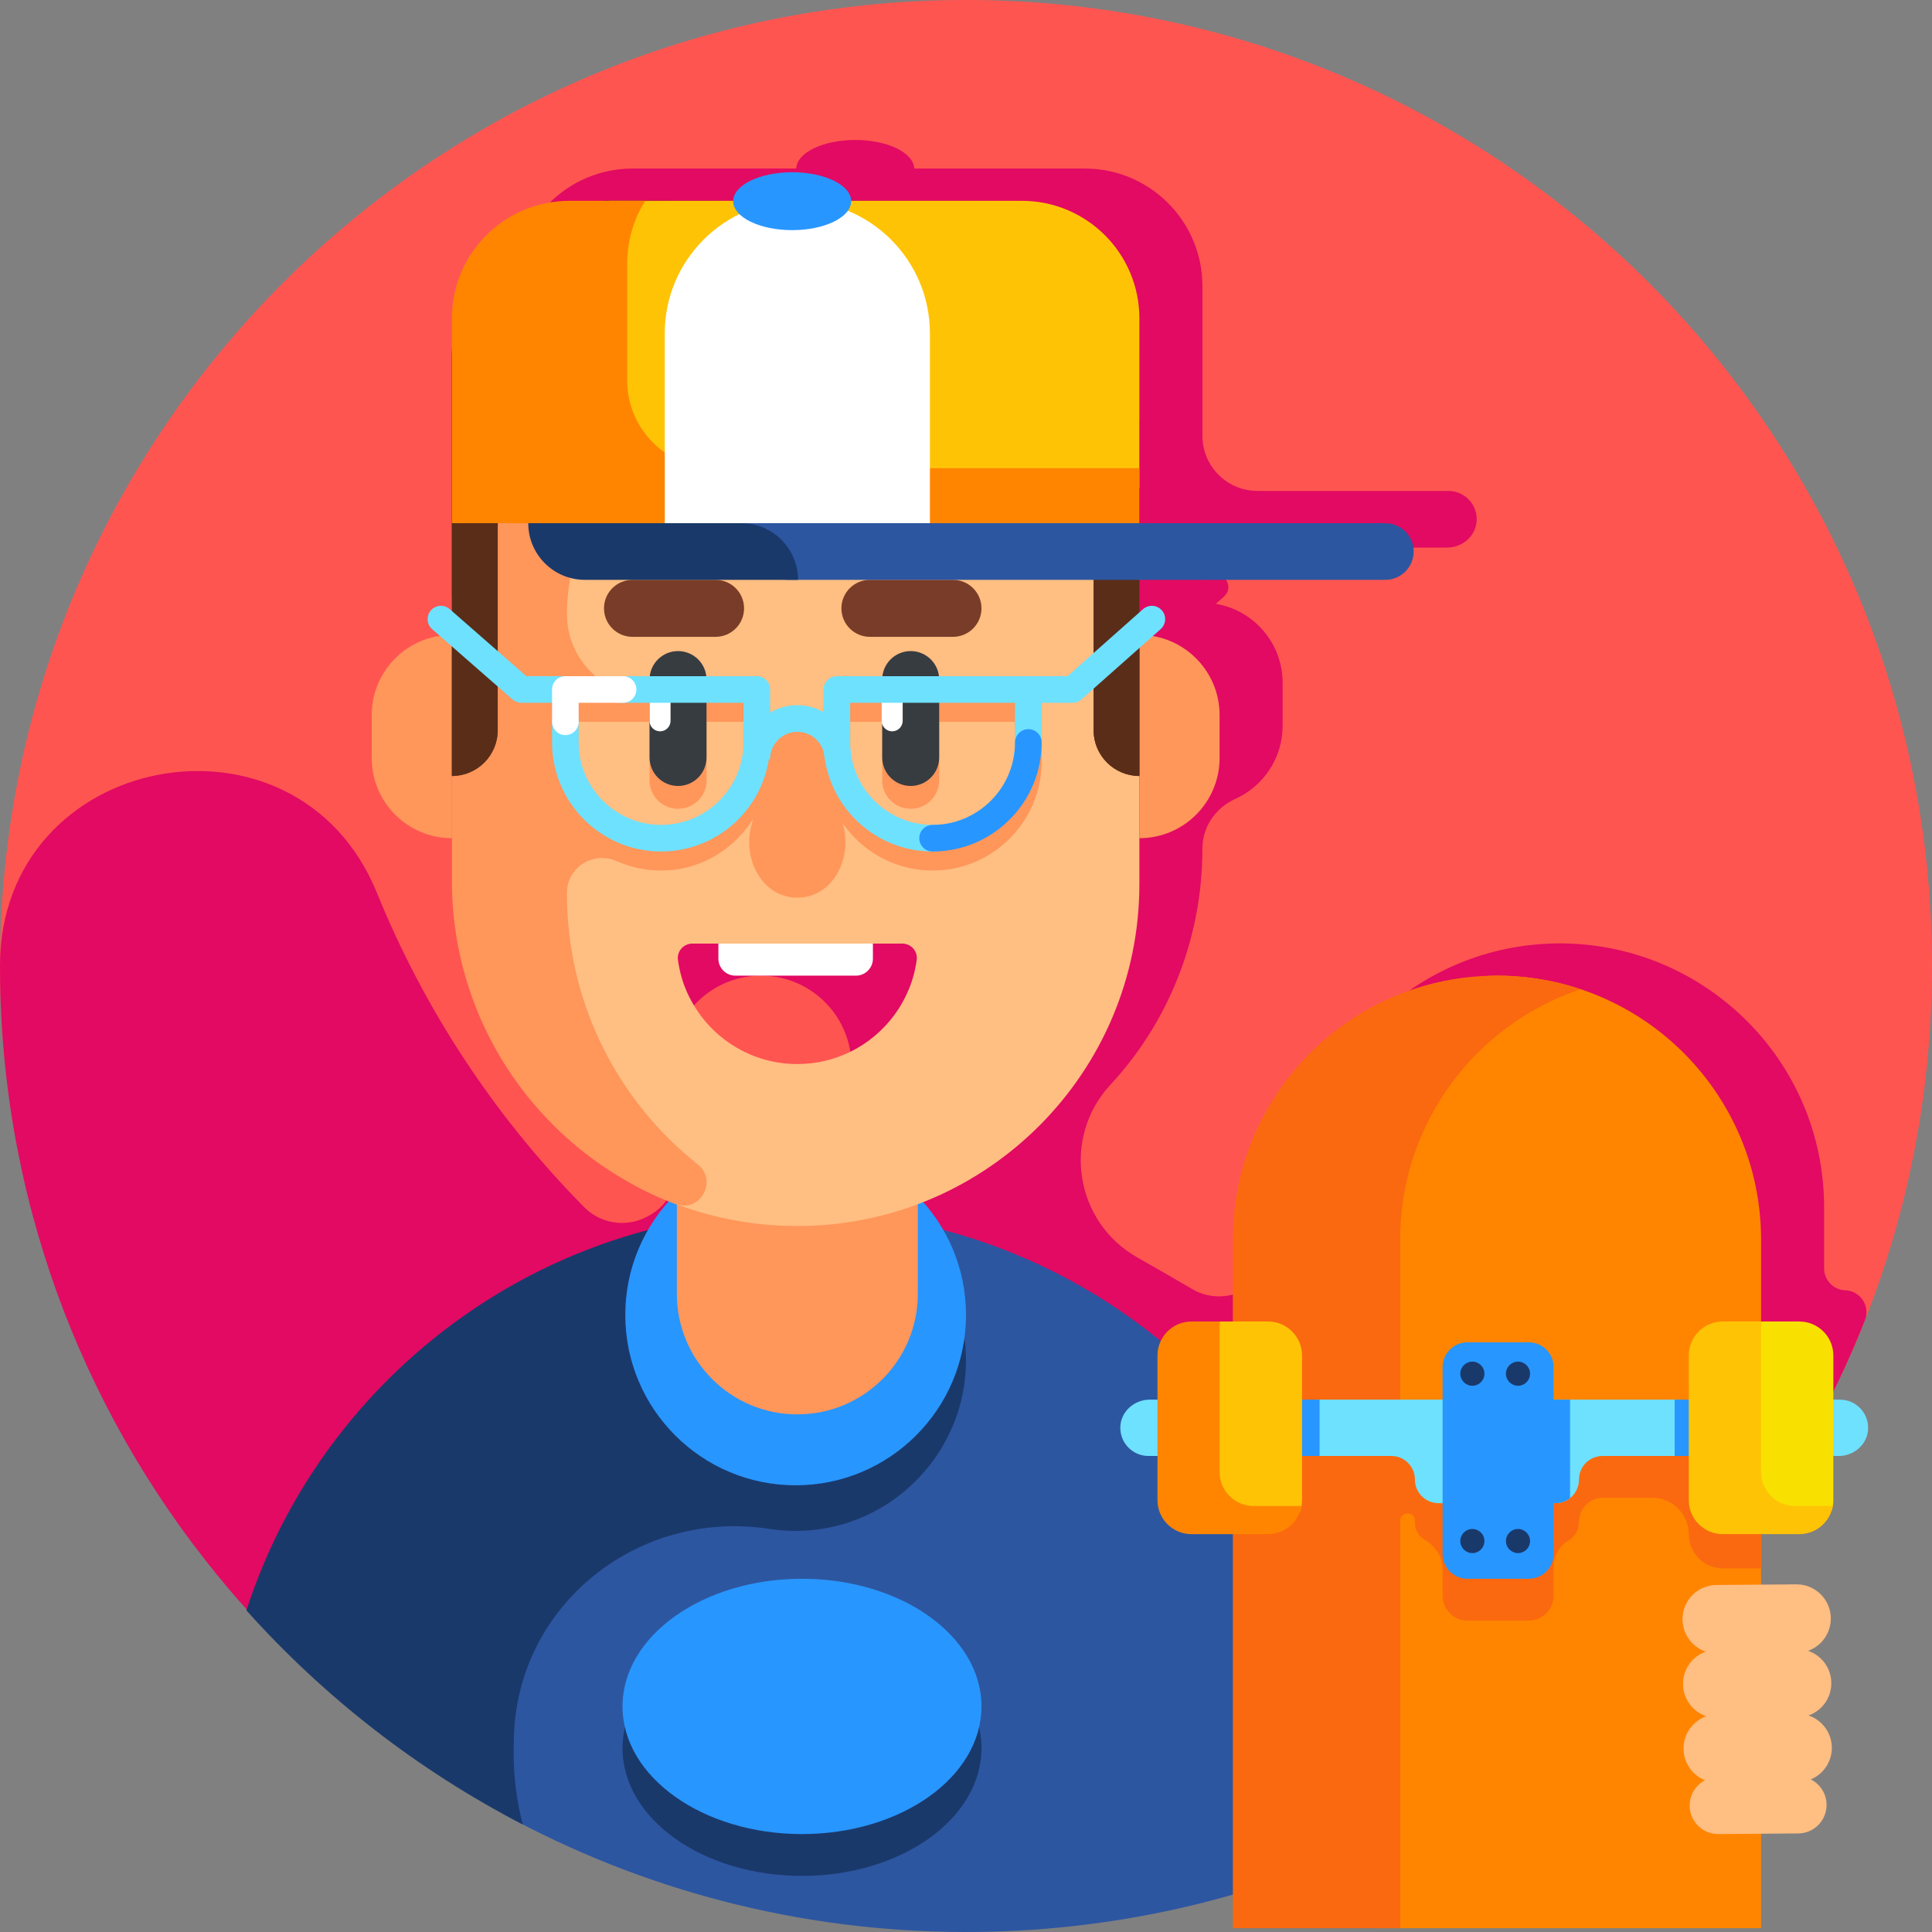 <svg id="Layer_1" enable-background="new 0 0 511 511" height="512" viewBox="0 0 511 511" width="512" xmlns="http://www.w3.org/2000/svg"><rect x="0" y="0" width="511" height="511" fill="#808080" stroke="none"/><g><g><path d="m511 255.5c0 33.066-6.281 64.665-17.716 93.669-37.362 94.769-127.013 146.207-235.056 146.207-141.108-.001-258.228-98.767-258.228-239.876s114.391-255.5 255.5-255.5 255.5 114.391 255.5 255.5z" fill="#ff5551"/></g><path d="m487.96 341.273c-3.079-.159-5.493-2.702-5.493-5.785v-16.113c0-39.13-31.886-69.856-69.856-69.856-38.581 0-69.856 31.276-69.856 69.856v3.946c0 8.256-5.386 15.546-13.278 17.972l-.337.104c-.247.077-.489.164-.726.261-4.246 1.74-9.004 1.686-12.958-.642-4.039-2.379-9.173-5.32-14.67-8.445-16.497-9.378-20.007-31.712-7.108-45.63 15.15-16.347 24.357-38.353 24.358-62.557 0-5.696 3.489-10.74 8.684-13.074 7.385-3.318 12.528-10.738 12.528-19.359v-11.351c0-10.504-7.643-19.202-17.667-20.892l2.086-1.852c3.479-3.089-1.189-8.362-4.674-5.266l-.958.85c0-.002 0-.006 0-.01 0-4.745 3.846-8.598 8.591-8.598h56.146c4.103 0 7.681-3.162 7.803-7.263.127-4.243-3.275-7.723-7.489-7.723h-50.495c-8.039 0-14.556-6.517-14.556-14.556v-39.61c0-17.176-13.924-31.1-31.1-31.1h-45.143c-.108-4.183-7.042-7.56-15.591-7.56s-15.483 3.376-15.591 7.56c-4.588 0-18.683 0-23.272 0h-20.038c-17.173 0-31.1 13.939-31.1 31.1v77.4l-.432-.378c-1.435-1.255-3.661-1.305-4.989.062-1.417 1.458-1.308 3.786.203 5.108l2.034 1.78c-10.201 1.539-18.029 10.317-18.029 20.948v11.351c0 11.36 8.936 20.607 20.159 21.159.329.486.686.952 1.053 1.408.018 8.258-.127 12.058.317 17.46 2.213 26.849 16.077 50.559 36.692 65.844 8.439 6.257 7.417 19.17-1.954 23.918l-.394.2c-5.445 2.759-12.059 1.693-16.347-2.652-24.141-24.454-42.469-52.772-54.802-83.099-21.298-52.375-99.675-37.391-99.711 19.147-.001 1.467.011 2.936.035 4.409.995 61.27 23.735 117.3 60.731 160.825 47.566 55.96 118.699 81.188 197.481 80.356 29.656-.313 58.095-5.688 84.508-15.286v10.066c67.526-24.524 123.207-77.377 150.511-146.545 1.448-3.669-1.168-7.674-5.106-7.877z" fill="#e20a62"/><g><path d="m290.861 343.162c0-.007 0-.014.001-.02-.441-.274-.894-.531-1.339-.8-.494-.3-.981-.612-1.479-.907v.023c-22.743-13.455-49.262-21.201-77.601-21.201-1.165 0-2.367.036-3.599.105-41.273 2.301-73.318 36.98-73.506 78.317-.173 38.126-.321 81.077-.321 81.077 36.367 19.91 78.097 31.244 122.483 31.244 38.449 0 74.905-8.509 107.612-23.721v-14.353c0-54.8-28.888-102.834-72.251-129.764z" fill="#2d56a1"/><path d="m138.268 482.566c-1.575-6.075-2.411-12.398-2.411-18.847 0-1.414.019-2.823.057-4.227.955-35.095 32.894-60.464 67.59-55.1 2.689.416 5.456.594 8.28.512 24.139-.701 43.657-20.778 43.716-44.926.061-24.936-20.136-45.169-45.057-45.169-9.188 0-17.729 2.756-24.854 7.478-18.634 3.058-36.134 9.484-51.852 18.638v-.018c-.293.17-.577.353-.869.525-.468.277-.945.541-1.41.823v.029c-31.086 18.835-54.902 48.446-66.289 83.65 20.635 23.029 45.384 42.293 73.099 56.632z" fill="#1a396b"/><circle cx="210.443" cy="347.794" fill="#2896ff" r="45.057"/><g><g><path d="m137.107 159.52v-65.661c0-22.502 18.241-40.743 40.743-40.743h-17.582c-22.502 0-40.743 18.242-40.743 40.743v65.661c0 22.502 18.241 26.929 40.743 26.929h17.582c-22.502 0-40.743-4.427-40.743-26.929z" fill="#5a2d19"/></g></g><g><g><path d="m210.89 374.09c-17.599 0-31.866-14.267-31.866-31.866v-71.376h63.733v71.376c0 17.599-14.267 31.866-31.867 31.866z" fill="#ff965a"/></g></g><g><g><path d="m297.337 159.042c0-29.081-18.656-55.674-47.737-55.674h-77.419c-12.35 0-23.153 4.807-31.507 12.553v150.176c0 20.823 11.714 40.024 30.455 49.099 12.02 5.82 25.509 9.084 39.761 9.084 49.965 0 90.47-40.505 90.47-90.47v-28.562z" fill="#ffbe82"/></g></g><g><g><path d="m301.36 221.697v-53.774c11.715 0 21.212 9.497 21.212 21.212v11.35c0 11.715-9.497 21.212-21.212 21.212z" fill="#ff965a"/></g></g><g><g><path d="m119.525 221.697v-53.774c-11.715 0-21.212 9.497-21.212 21.212v11.35c0 11.715 9.497 21.212 21.212 21.212z" fill="#ff965a"/></g></g><g><g><path d="m179.336 213.918c-4.161 0-7.535-3.374-7.535-7.535v-20.608c0-4.161 3.374-7.535 7.535-7.535s7.535 3.374 7.535 7.535v20.608c0 4.161-3.374 7.535-7.535 7.535z" fill="#ff965a"/></g></g><g><g><path d="m240.873 213.918c-4.161 0-7.535-3.374-7.535-7.535v-20.608c0-4.161 3.374-7.535 7.535-7.535s7.535 3.374 7.535 7.535v20.608c0 4.161-3.374 7.535-7.535 7.535z" fill="#ff965a"/></g></g><g fill="#ff965a"><path d="m149.955 236.402v-.259c0-6.801 7.016-11.131 13.23-8.367 3.709 1.65 7.829 2.539 12.16 2.467 15.834-.262 28.355-13.58 28.355-29.416v-13.433c0-1.944-1.576-3.521-3.521-3.521h-28.88c-11.788 0-21.344-9.556-21.344-21.344 0-29.081 23.575-52.656 52.656-52.656h65.715c-5.781-2.245-12.084-3.487-18.727-3.487h-77.419c-29.081 0-52.656 23.575-52.656 52.656v73.873c0 39.205 24.663 72.537 59.182 85.537 6.448 2.428 11.24-6.178 5.844-10.462-21.078-16.736-34.595-42.582-34.595-71.588zm3.103-45.487h43.601v10.491c0 12.021-9.78 21.8-21.8 21.8s-21.8-9.78-21.8-21.8v-10.491z"/><path d="m271.989 183.874h-50.642c-1.945 0-3.521 1.576-3.521 3.521v14.011c0 15.903 12.938 28.842 28.842 28.842 15.903 0 28.842-12.938 28.842-28.842v-14.011c0-1.945-1.576-3.521-3.521-3.521zm-3.52 17.532c0 12.021-9.78 21.8-21.8 21.8-12.021 0-21.8-9.78-21.8-21.8v-10.491h43.601v10.491z"/></g><g><g><path d="m179.336 207.882c-4.161 0-7.535-3.374-7.535-7.535v-20.608c0-4.161 3.374-7.535 7.535-7.535s7.535 3.374 7.535 7.535v20.608c0 4.162-3.374 7.535-7.535 7.535z" fill="#373c41"/></g></g><g><g><path d="m240.873 207.882c-4.161 0-7.535-3.374-7.535-7.535v-20.608c0-4.161 3.374-7.535 7.535-7.535s7.535 3.374 7.535 7.535v20.608c0 4.162-3.374 7.535-7.535 7.535z" fill="#373c41"/></g></g><g><g><g><path d="m189.263 168.437h-21.974c-4.162 0-7.535-3.374-7.535-7.535 0-4.161 3.374-7.535 7.535-7.535h21.974c4.162 0 7.535 3.374 7.535 7.535 0 4.161-3.373 7.535-7.535 7.535z" fill="#783c28"/></g></g></g><g><g><g><path d="m252.056 168.437h-21.974c-4.162 0-7.535-3.374-7.535-7.535 0-4.161 3.374-7.535 7.535-7.535h21.974c4.162 0 7.535 3.374 7.535 7.535 0 4.161-3.374 7.535-7.535 7.535z" fill="#783c28"/></g></g></g><path d="m238.635 249.568h-7.759l-27.134 2.26-13.734-2.26h-6.864c-2.302 0-4.142 2.01-3.835 4.292.973 7.23 4.019 11.599 4.232 12.068l41.371 12.263c9.344-4.587 16.114-13.615 17.556-24.331.309-2.282-1.53-4.292-3.833-4.292z" fill="#e20a62"/><g><g><path d="m198.681 218.579c-1.873 7.48 1.531 15.628 8.041 18.084 1.31.494 2.711.762 4.168.762s2.858-.268 4.168-.762c6.51-2.456 9.914-10.604 8.041-18.084l-6.21-24.797c-1.563-6.243-10.435-6.243-11.999 0z" fill="#ff965a"/></g></g><path d="m301.36 93.859c0-22.502-18.241-40.743-40.743-40.743h-100.349c-22.502 0-40.743 18.241-40.743 40.743v65.661.002 45.727c6.692 0 12.118-5.425 12.118-12.118v-53.507c0-11.819 6.651-22.712 17.279-27.881.269-.131.537-.258.805-.383 8.851-4.114 18.49 4.337 15.486 13.623-.037.114-.073.229-.109.343-2.034 6.473 2.845 13.055 9.63 13.055h44.402c16.355 0 30.6-9.022 38.037-22.36 2.84-5.093 9.182-7.222 14.455-4.732.103.049.205.097.307.146 10.664 5.124 17.307 16.064 17.307 27.896v53.799c0 6.692 5.425 12.118 12.118 12.118v-46.207z" fill="#783c28"/><g><path d="m149.702 93.859c0-22.502 18.241-40.743 40.743-40.743h-30.177c-22.502 0-40.743 18.241-40.743 40.743v65.661.002 45.727c6.692 0 12.118-5.425 12.118-12.118v-53.507c0-11.819 6.651-22.712 17.279-27.881.261-.127.521-.25.781-.371v-17.513z" fill="#5a2d19"/><path d="m287.349 116.021c-1.077 1.932-2.312 3.76-3.661 5.496 3.552 5.135 5.554 11.337 5.554 17.814v53.799c0 6.692 5.425 12.118 12.118 12.118v-46.207-47.936c-5.18-2.172-11.25-.035-14.011 4.916z" fill="#5a2d19"/><path d="m204.911 138.381c-6.785 0-11.664-6.582-9.63-13.055.036-.115.073-.229.109-.343 3.004-9.286-6.636-17.737-15.486-13.623-.268.125-.536.252-.805.383-6.334 3.081-11.239 8.203-14.182 14.335-1.448 6.221 3.295 12.303 9.817 12.303h44.402.001z" fill="#a55a3c"/></g><path d="m174.579 193.433c-1.534 0-2.778-1.244-2.778-2.778v-8.412c0-1.534 1.244-2.778 2.778-2.778 1.534 0 2.778 1.244 2.778 2.778v8.412c0 1.534-1.244 2.778-2.778 2.778z" fill="#fff"/><path d="m235.974 193.433c-1.534 0-2.778-1.244-2.778-2.778v-8.412c0-1.534 1.244-2.778 2.778-2.778 1.534 0 2.778 1.244 2.778 2.778v8.412c0 1.534-1.243 2.778-2.778 2.778z" fill="#fff"/><g><path d="m200.179 178.844h-35.037c-.89 2.695.486 5.108-1.62 7.041h33.137v10.491c0 12.021-9.779 21.8-21.8 21.8s-21.801-9.78-21.801-21.8v-6.375c-1.333.356-2.702.566-4.086.566-1.017 0-2-.106-2.955-.277v6.085c0 15.903 12.938 28.842 28.842 28.842 15.903 0 28.841-12.938 28.841-28.842v-14.011c0-1.944-1.577-3.52-3.521-3.52z" fill="#6ee1ff"/></g><g><path d="m224.868 196.376v-10.491h43.601v10.491c0 1.344-.135 2.655-.369 3.932h7.137c.176-1.286.273-2.598.273-3.932v-14.011c0-1.945-1.577-3.521-3.521-3.521h-50.642c-1.944 0-3.521 1.576-3.521 3.521v14.011c0 15.903 12.938 28.842 28.841 28.842.426 0 .849-.014 1.27-.032v-7.049c-.421.024-.844.04-1.27.04-12.02-.001-21.799-9.78-21.799-21.801z" fill="#6ee1ff"/></g><g><path d="m246.668 225.218c-1.944 0-3.521-1.576-3.521-3.521s1.577-3.521 3.521-3.521c12.021 0 21.801-9.78 21.801-21.8 0-1.945 1.577-3.521 3.521-3.521s3.521 1.576 3.521 3.521c-.001 15.903-12.939 28.842-28.843 28.842z" fill="#2896ff"/></g><path d="m183.543 265.928c5.568 9.288 15.73 15.507 27.347 15.507 5.032 0 9.79-1.171 14.022-3.248-1.819-11.411-11.703-20.134-23.626-20.134-7.038 0-13.365 3.039-17.743 7.875z" fill="#ff5551"/><path d="m226.381 258.053h-31.877c-2.483 0-4.495-2.013-4.495-4.495v-3.989h40.868v3.989c-.001 2.482-2.013 4.495-4.496 4.495z" fill="#fff"/><g><path d="m225.127 200.76h-7.041c0-3.968-3.228-7.196-7.196-7.196-3.969 0-7.197 3.228-7.197 7.196h-7.041c0-7.85 6.387-14.237 14.238-14.237 7.85 0 14.237 6.387 14.237 14.237z" fill="#6ee1ff"/></g><g><path d="m283.689 185.885h-11.29c-1.944 0-3.521-1.576-3.521-3.521s1.577-3.521 3.521-3.521h9.953l19.966-17.72c1.454-1.291 3.678-1.158 4.971.296 1.29 1.454 1.157 3.679-.297 4.97l-20.966 18.607c-.644.573-1.476.889-2.337.889z" fill="#6ee1ff"/></g><g><path d="m149.461 185.885h-11.565c-.853 0-1.676-.309-2.318-.871l-21.27-18.607c-1.464-1.28-1.612-3.504-.332-4.968 1.282-1.464 3.507-1.611 4.969-.332l20.274 17.736h10.243c1.944 0 3.521 1.576 3.521 3.521-.001 1.945-1.577 3.521-3.522 3.521z" fill="#6ee1ff"/></g><g><path d="m164.8 178.844h-15.263c-1.944 0-3.521 1.576-3.521 3.521v8.458c0 1.68 1.139 3.206 2.786 3.539 2.265.458 4.255-1.262 4.255-3.446v-5.03h11.743c1.944 0 3.521-1.576 3.521-3.521-.001-1.945-1.577-3.521-3.521-3.521z" fill="#fff"/></g><path d="m301.36 128.995v-44.78c0-17.176-13.924-31.1-31.1-31.1h-109.167v75.88z" fill="#ffc305"/><path d="m189.072 123.825c-12.801 0-23.178-10.377-23.178-23.178v-30.988c0-6.082 1.752-11.751 4.77-16.544h-20.04c-17.176 0-31.1 13.924-31.1 31.1v54.166h181.836v-14.556z" fill="#ff8500"/><path d="m245.956 138.381h-70.132v-50.2c0-19.366 15.699-35.066 35.066-35.066 19.366 0 35.066 15.699 35.066 35.066z" fill="#fff"/><path d="m366.411 138.381h-172.774c0 8.276 6.709 14.985 14.985 14.985h157.789c4.138 0 7.493-3.355 7.493-7.493 0-4.137-3.354-7.492-7.493-7.492z" fill="#2d56a1"/><path d="m196.088 138.381h-56.369c0 8.276 6.709 14.985 14.985 14.985h56.369c.001-8.276-6.708-14.985-14.985-14.985z" fill="#1a396b"/><ellipse cx="209.527" cy="53.213" fill="#2896ff" rx="15.601" ry="7.657"/><path d="m395.935 258.053c-.115 0-.23 0-.345.001-17.52.085-31.579 14.547-31.579 32.067v219.873h101.78v-182.085c0-38.58-31.275-69.856-69.856-69.856z" fill="#ff8500"/><path d="m455.669 358.58c-4.968 0-8.996 4.027-8.996 8.996v13.688h-35.759v-8.615c0-3.616-2.931-6.547-6.547-6.547h-16.259c-3.616 0-6.547 2.931-6.547 6.547v8.615h-11.223v-53.354c0-30.843 19.997-56.998 47.727-66.257-6.957-2.323-14.392-3.6-22.13-3.6-38.581 0-69.856 31.276-69.856 69.856v53.354 14.896 113.835h44.26v-107.75c0-2.473 3.753-2.665 3.891-.196.008.136.014.273.01.41-.074 2.536 1.214 4.033 2.729 4.916 2.788 1.625 4.593 4.517 4.593 7.744v6.971c0 3.616 2.931 6.547 6.547 6.547h16.259c3.616 0 6.547-2.931 6.547-6.547v-7.748c0-2.799 1.457-5.408 3.868-6.83 1.45-.856 2.772-2.357 2.85-4.991.104-3.501 2.754-6.361 6.24-6.361h13.137c5.338 0 9.665 4.327 9.665 9.665 0 4.968 4.028 8.996 8.996 8.996h10.122v-56.24z" fill="#fa690f"/><path d="m333.445 370.199h-29.37c-4.078 0-7.634 3.143-7.757 7.219-.126 4.218 3.255 7.677 7.444 7.677h29.683z" fill="#6ee1ff"/><path d="m444.156 370.199h-96.155v14.896h19.997c3.447 0 6.241 2.794 6.241 6.242s2.794 6.242 6.241 6.242h30.908c3.447 0 6.241-2.794 6.241-6.242s2.794-6.242 6.241-6.242h20.284v-14.896z" fill="#6ee1ff"/><path d="m486.661 370.199h-27.949v14.896h27.637c4.078 0 7.634-3.142 7.757-7.219.126-4.218-3.255-7.677-7.445-7.677z" fill="#6ee1ff"/><path d="m308.931 370.199h40.087v14.896h-40.087z" fill="#2896ff"/><path d="m398.266 370.199v27.379h13.123c1.467 0 2.813-.51 3.878-1.357v-26.022z" fill="#2896ff"/><path d="m442.933 370.199h33.593v14.896h-33.593z" fill="#2896ff"/><path d="m343.798 399.929c.369-.984.581-2.045.581-3.158v-38.249c0-4.968-4.028-8.996-8.996-8.996h-14.183v50.402h22.598z" fill="#ffc305"/><path d="m331.568 398.319c-4.968 0-8.996-4.027-8.996-8.996v-38.249c0-.529.055-1.044.142-1.548h-7.575c-4.968 0-8.996 4.027-8.996 8.996v38.249c0 4.968 4.028 8.996 8.996 8.996h20.244c4.439 0 8.119-3.219 8.853-7.448z" fill="#ff8500"/><path d="m475.914 349.527h-12.096v50.083h20.628c.297-.893.464-1.846.464-2.839v-38.249c-.001-4.968-4.028-8.995-8.996-8.995z" fill="#f8e000"/><path d="m474.787 398.319c-4.968 0-8.996-4.027-8.996-8.996v-38.249c0-.529.055-1.044.142-1.548h-10.264c-4.968 0-8.996 4.027-8.996 8.996v38.249c0 4.968 4.027 8.996 8.996 8.996h20.244c4.439 0 8.119-3.219 8.853-7.448z" fill="#ffc305"/><path d="m404.368 417.572h-16.259c-3.616 0-6.547-2.931-6.547-6.547v-49.441c0-3.616 2.931-6.547 6.547-6.547h16.259c3.616 0 6.547 2.931 6.547 6.547v49.441c-.001 3.616-2.932 6.547-6.547 6.547z" fill="#2896ff"/><g fill="#1a396b"><circle cx="389.431" cy="363.333" r="3.191"/><circle cx="401.502" cy="363.333" r="3.191"/><circle cx="389.431" cy="407.593" r="3.191"/><circle cx="401.502" cy="407.593" r="3.191"/></g><g><g><path d="m483.118 477.329c.033 4.166-3.318 7.571-7.485 7.603l-21.123.166c-4.167.033-7.571-3.318-7.603-7.485-.033-4.166 3.318-7.571 7.485-7.603l21.123-.166c4.166-.032 7.57 3.319 7.603 7.485z" fill="#ffbe82"/></g><g><path d="m484.508 462.229c.039 5-3.982 9.085-8.982 9.124l-21.123.166c-5 .039-9.085-3.982-9.124-8.982s3.982-9.085 8.982-9.124l21.123-.166c5-.039 9.085 3.982 9.124 8.982z" fill="#ffbe82"/></g><g><path d="m484.374 445.13c.039 5-3.982 9.085-8.982 9.124l-21.123.166c-5 .039-9.085-3.982-9.124-8.982s3.982-9.085 8.982-9.124l21.123-.166c4.999-.04 9.084 3.982 9.124 8.982z" fill="#ffbe82"/></g><g><path d="m484.239 428.03c.039 5-3.982 9.085-8.982 9.124l-21.123.166c-5 .039-9.085-3.982-9.124-8.982s3.982-9.085 8.982-9.124l21.123-.166c5-.039 9.085 3.982 9.124 8.982z" fill="#ffbe82"/></g></g><ellipse cx="212.123" cy="462.4" fill="#1a396b" rx="47.468" ry="33.764"/><ellipse cx="212.123" cy="451.335" fill="#2896ff" rx="47.468" ry="33.764"/></g></g></svg>
